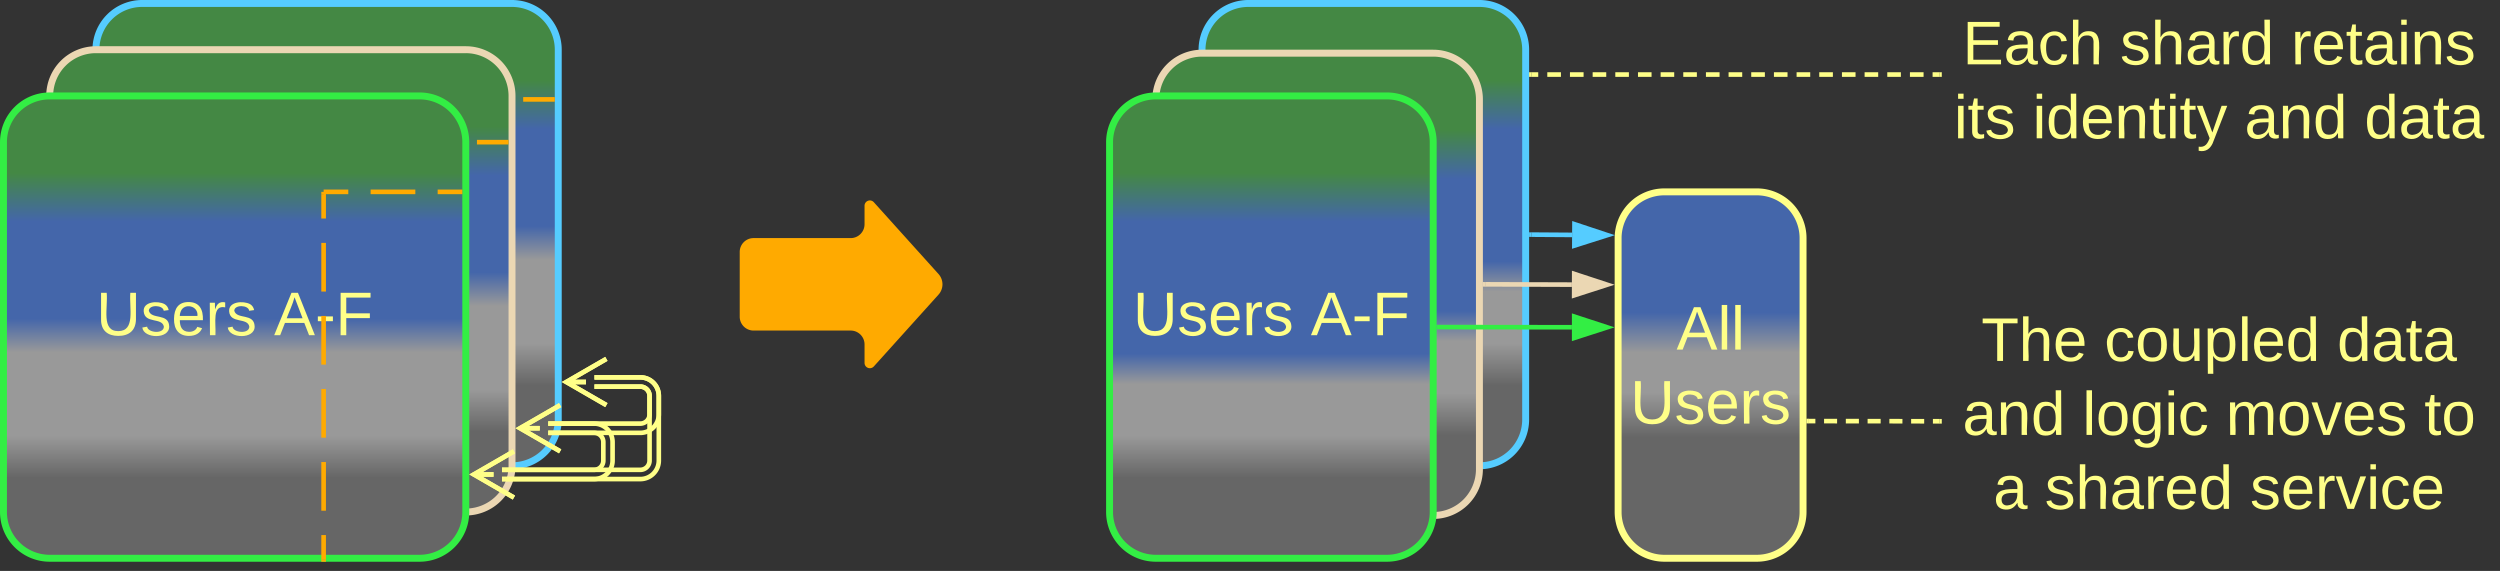 <svg xmlns="http://www.w3.org/2000/svg" xmlns:xlink="http://www.w3.org/1999/xlink" xmlns:lucid="lucid" width="1081.5" height="247"><rect width="100%" height="100%" fill="#333333" stroke="none"/><g transform="translate(-280 -557)" lucid:page-tab-id="0_0"><path d="M800 578.5a20 20 0 0 1 20-20h100a20 20 0 0 1 20 20v160a20 20 0 0 1-20 20H820a20 20 0 0 1-20-20z" stroke="#5cf" stroke-width="3" fill="url(#a)"/><path d="M780 600a20 20 0 0 1 20-20h100a20 20 0 0 1 20 20v160a20 20 0 0 1-20 20H800a20 20 0 0 1-20-20z" stroke="#ebd7b3" stroke-width="3" fill="url(#b)"/><path d="M600 666a6 6 0 0 1 6-6h42a6 6 0 0 0 6-6v-8a2.3 2.3 0 0 1 4-1.54l28 31.08a6.67 6.67 0 0 1 0 8.92l-28 31.08a2.3 2.3 0 0 1-4-1.54v-8a6 6 0 0 0-6-6h-42a6 6 0 0 1-6-6z" fill="#fa0"/><path d="M1120 686a6 6 0 0 1 6-6h228a6 6 0 0 1 6 6v106.5a6 6 0 0 1-6 6h-228a6 6 0 0 1-6-6z" stroke="#ff8" stroke-opacity="0" stroke-width="3" fill="#999" fill-opacity="0"/><use xlink:href="#c" transform="matrix(1,0,0,1,1125,685) translate(12.111 28.146)"/><use xlink:href="#d" transform="matrix(1,0,0,1,1125,685) translate(65.37 28.146)"/><use xlink:href="#e" transform="matrix(1,0,0,1,1125,685) translate(166.037 28.146)"/><use xlink:href="#f" transform="matrix(1,0,0,1,1125,685) translate(4 60.146)"/><use xlink:href="#g" transform="matrix(1,0,0,1,1125,685) translate(55.852 60.146)"/><use xlink:href="#h" transform="matrix(1,0,0,1,1125,685) translate(117.926 60.146)"/><use xlink:href="#i" transform="matrix(1,0,0,1,1125,685) translate(203.778 60.146)"/><use xlink:href="#j" transform="matrix(1,0,0,1,1125,685) translate(17.333 92.146)"/><use xlink:href="#k" transform="matrix(1,0,0,1,1125,685) translate(39.556 92.146)"/><use xlink:href="#l" transform="matrix(1,0,0,1,1125,685) translate(128.37 92.146)"/><path d="M942.5 589.25h2.94m3.92 0h5.9m3.9 0h5.9m3.92 0h5.88m3.92 0h5.88m3.93 0h5.87m3.92 0h5.88m3.92 0h5.88m3.92 0h5.9m3.9 0h5.9m3.9 0h5.9m3.92 0h5.88m3.92 0h5.9m3.9 0h5.9m3.92 0h5.88m3.92 0h5.88m3.93 0h5.88m3.92 0h5.9m3.9 0h2.95" stroke="#ff8" stroke-width="2" fill="none"/><path d="M942.53 588.27v1.96h-1.03v-1.96zM1120 588.27v1.96h-1.03v-1.96z" stroke="#ff8" stroke-width=".05" fill="#ff8"/><path d="M1120 564.5a6 6 0 0 1 6-6h228a6 6 0 0 1 6 6V614a6 6 0 0 1-6 6h-228a6 6 0 0 1-6-6z" stroke="#ff8" stroke-opacity="0" stroke-width="3" fill="#999" fill-opacity="0"/><use xlink:href="#m" transform="matrix(1,0,0,1,1125,563.5) translate(4 21.333)"/><use xlink:href="#n" transform="matrix(1,0,0,1,1125,563.5) translate(72.148 21.333)"/><use xlink:href="#o" transform="matrix(1,0,0,1,1125,563.5) translate(146.148 21.333)"/><use xlink:href="#p" transform="matrix(1,0,0,1,1125,563.5) translate(0.296 53.333)"/><use xlink:href="#q" transform="matrix(1,0,0,1,1125,563.5) translate(34.296 53.333)"/><use xlink:href="#f" transform="matrix(1,0,0,1,1125,563.5) translate(126 53.333)"/><use xlink:href="#r" transform="matrix(1,0,0,1,1125,563.5) translate(177.852 53.333)"/><path d="M760 618.5a20 20 0 0 1 20-20h100a20 20 0 0 1 20 20v160a20 20 0 0 1-20 20H780a20 20 0 0 1-20-20z" stroke="#3e4" stroke-width="3" fill="url(#s)"/><use xlink:href="#t" transform="matrix(1,0,0,1,765,603.5) translate(5.148 98.521)"/><use xlink:href="#u" transform="matrix(1,0,0,1,765,603.5) translate(82.037 98.521)"/><path d="M980 660a20 20 0 0 1 20-20h40a20 20 0 0 1 20 20v118.5a20 20 0 0 1-20 20h-40a20 20 0 0 1-20-20z" stroke="#ff8" stroke-width="3" fill="url(#v)"/><use xlink:href="#w" transform="matrix(1,0,0,1,985,645) translate(20.259 63.24)"/><use xlink:href="#x" transform="matrix(1,0,0,1,985,645) translate(0.259 95.24)"/><path d="M902.5 698.5l57.5.07" stroke="#3e4" stroke-width="2" fill="none"/><path d="M902.53 697.53v1.95h-1.03v-1.96z" stroke="#3e4" stroke-width=".05" fill="#3e4"/><path d="M975.26 698.6L961 703.2v-9.26z" stroke="#3e4" stroke-width="2" fill="#3e4"/><path d="M922.5 680l37.5.13" stroke="#ebd7b3" stroke-width="2" fill="none"/><path d="M922.53 679.03v1.95h-1.03V679z" stroke="#ebd7b3" stroke-width=".05" fill="#ebd7b3"/><path d="M975.26 680.17l-14.28 4.6.03-9.28z" stroke="#ebd7b3" stroke-width="2" fill="#ebd7b3"/><path d="M942.5 658.5l17.6.12" stroke="#5cf" stroke-width="2" fill="none"/><path d="M942.53 657.53v1.95h-1.03v-1.96z" stroke="#5cf" stroke-width=".05" fill="#5cf"/><path d="M975.36 658.72l-14.3 4.54.06-9.27z" stroke="#5cf" stroke-width="2" fill="#5cf"/><path d="M1062.5 739.16h2.83m3.76 0l5.64.02m3.77 0h5.66m3.76.02h5.65m3.77 0l5.65.02m3.76 0l5.65.02m3.77 0h2.83" stroke="#ff8" stroke-width="2" fill="none"/><path d="M1062.53 738.18v1.95h-1.03v-1.95zM1120 738.27v1.96h-1.03v-1.96z" stroke="#ff8" stroke-width=".05" fill="#ff8"/><path d="M321.5 578.5a20 20 0 0 1 20-20h160a20 20 0 0 1 20 20v160a20 20 0 0 1-20 20h-160a20 20 0 0 1-20-20z" stroke="#5cf" stroke-width="3" fill="url(#y)"/><path d="M481 600h12.67m12.66 0H519M481.03 600H480M518.97 600H520" stroke="#fa0" stroke-width="2" fill="none"/><path d="M301.5 598.5a20 20 0 0 1 20-20h160a20 20 0 0 1 20 20v160a20 20 0 0 1-20 20h-160a20 20 0 0 1-20-20z" stroke="#ebd7b3" stroke-width="3" fill="url(#z)"/><path d="M461 618.5h12.67m12.66 0H499M461.03 618.5H460M498.97 618.5H500" stroke="#fa0" stroke-width="2" fill="none"/><path d="M281.5 618.5a20 20 0 0 1 20-20h160a20 20 0 0 1 20 20v160a20 20 0 0 1-20 20h-160a20 20 0 0 1-20-20z" stroke="#3e4" stroke-width="3" fill="url(#A)"/><use xlink:href="#t" transform="matrix(1,0,0,1,286.5,603.5) translate(35.148 98.521)"/><use xlink:href="#u" transform="matrix(1,0,0,1,286.5,603.5) translate(112.037 98.521)"/><path d="M537.16 720.25H557a8 8 0 0 1 8 8v8a8 8 0 0 1-8 8h-39.84" stroke="#ff8" stroke-width="2" fill="none"/><path d="M537.16 724.25H557a4 4 0 0 1 4 4v8a4 4 0 0 1-4 4h-39.84" stroke="#ff8" stroke-width="2" fill="none"/><path d="M542.32 732.25l-17.32-10 17.32-10m-17.32 10h8.5M522.32 752.25l-17.32-10 17.32-10m-17.32 10h8.5" stroke="#ff8" stroke-width="2" fill="none"/><path d="M497.16 760.25H557a4 4 0 0 0 4-4v-28a4 4 0 0 0-4-4h-19.84" stroke="#ff8" stroke-width="2" fill="none"/><path d="M497.16 764.25H557a8 8 0 0 0 8-8v-28a8 8 0 0 0-8-8h-19.84" stroke="#ff8" stroke-width="2" fill="none"/><path d="M502.32 772.25l-17.32-10 17.32-10m-17.32 10h8.5M542.32 732.25l-17.32-10 17.32-10m-17.32 10h8.5" stroke="#ff8" stroke-width="2" fill="none"/><path d="M517.16 740.25H537a8 8 0 0 1 8 8v8a8 8 0 0 1-8 8h-39.84" stroke="#ff8" stroke-width="2" fill="none"/><path d="M517.16 744.25H537a4 4 0 0 1 4 4v8a4 4 0 0 1-4 4h-39.84" stroke="#ff8" stroke-width="2" fill="none"/><path d="M522.32 752.25l-17.32-10 17.32-10m-17.32 10h8.5M502.32 772.25l-17.32-10 17.32-10m-17.32 10h8.5" stroke="#ff8" stroke-width="2" fill="none"/><path d="M421 640h9.67m9.66 0h19.34m9.66 0H479M421.03 640H420M478.97 640H480M420 799v-10.53m0-10.54v-21.06m0-10.54v-21.06m0-10.54v-21.06m0-10.54v-21.06m0-10.54V641" stroke="#fa0" stroke-width="2" fill="none"/><path d="M420.98 800h-1.96v-1.03h1.96z" stroke="#fa0" stroke-width=".05" fill="#fa0"/><path d="M420 641.03V640" stroke="#fa0" stroke-width="2" fill="none"/><defs><linearGradient gradientUnits="userSpaceOnUse" id="a" x1="800" y1="758.5" x2="800" y2="558.5"><stop offset="17.39%" stop-color="#666"/><stop offset="26.45%" stop-color="#999"/><stop offset="37.68%" stop-color="#999"/><stop offset="44.2%" stop-color="#46a"/><stop offset="72.83%" stop-color="#46a"/><stop offset="83.33%" stop-color="#484"/></linearGradient><linearGradient gradientUnits="userSpaceOnUse" id="b" x1="780" y1="780" x2="780" y2="580"><stop offset="17.39%" stop-color="#666"/><stop offset="26.45%" stop-color="#999"/><stop offset="37.68%" stop-color="#999"/><stop offset="44.2%" stop-color="#46a"/><stop offset="72.83%" stop-color="#46a"/><stop offset="83.33%" stop-color="#484"/></linearGradient><path d="M127-220V0H93v-220H8v-28h204v28h-85" id="B" fill="#ff8"/><path d="M106-169C34-169 62-67 57 0H25v-261h32l-1 103c12-21 28-36 61-36 89 0 53 116 60 194h-32v-121c2-32-8-49-39-48" id="C" fill="#ff8"/><path d="M100-194c63 0 86 42 84 106H49c0 40 14 67 53 68 26 1 43-12 49-29l28 8c-11 28-37 45-77 45C44 4 14-33 15-96c1-61 26-98 85-98zm52 81c6-60-76-77-97-28-3 7-6 17-6 28h103" id="D" fill="#ff8"/><g id="c"><use transform="matrix(0.074,0,0,0.074,0,0)" xlink:href="#B"/><use transform="matrix(0.074,0,0,0.074,16.222,0)" xlink:href="#C"/><use transform="matrix(0.074,0,0,0.074,31.037,0)" xlink:href="#D"/></g><path d="M96-169c-40 0-48 33-48 73s9 75 48 75c24 0 41-14 43-38l32 2c-6 37-31 61-74 61-59 0-76-41-82-99-10-93 101-131 147-64 4 7 5 14 7 22l-32 3c-4-21-16-35-41-35" id="E" fill="#ff8"/><path d="M100-194c62-1 85 37 85 99 1 63-27 99-86 99S16-35 15-95c0-66 28-99 85-99zM99-20c44 1 53-31 53-75 0-43-8-75-51-75s-53 32-53 75 10 74 51 75" id="F" fill="#ff8"/><path d="M84 4C-5 8 30-112 23-190h32v120c0 31 7 50 39 49 72-2 45-101 50-169h31l1 190h-30c-1-10 1-25-2-33-11 22-28 36-60 37" id="G" fill="#ff8"/><path d="M115-194c55 1 70 41 70 98S169 2 115 4C84 4 66-9 55-30l1 105H24l-1-265h31l2 30c10-21 28-34 59-34zm-8 174c40 0 45-34 45-75s-6-73-45-74c-42 0-51 32-51 76 0 43 10 73 51 73" id="H" fill="#ff8"/><path d="M24 0v-261h32V0H24" id="I" fill="#ff8"/><path d="M85-194c31 0 48 13 60 33l-1-100h32l1 261h-30c-2-10 0-23-3-31C134-8 116 4 85 4 32 4 16-35 15-94c0-66 23-100 70-100zm9 24c-40 0-46 34-46 75 0 40 6 74 45 74 42 0 51-32 51-76 0-42-9-74-50-73" id="J" fill="#ff8"/><g id="d"><use transform="matrix(0.074,0,0,0.074,0,0)" xlink:href="#E"/><use transform="matrix(0.074,0,0,0.074,13.333,0)" xlink:href="#F"/><use transform="matrix(0.074,0,0,0.074,28.148,0)" xlink:href="#G"/><use transform="matrix(0.074,0,0,0.074,42.963,0)" xlink:href="#H"/><use transform="matrix(0.074,0,0,0.074,57.778,0)" xlink:href="#I"/><use transform="matrix(0.074,0,0,0.074,63.63,0)" xlink:href="#D"/><use transform="matrix(0.074,0,0,0.074,78.444,0)" xlink:href="#J"/></g><path d="M141-36C126-15 110 5 73 4 37 3 15-17 15-53c-1-64 63-63 125-63 3-35-9-54-41-54-24 1-41 7-42 31l-33-3c5-37 33-52 76-52 45 0 72 20 72 64v82c-1 20 7 32 28 27v20c-31 9-61-2-59-35zM48-53c0 20 12 33 32 33 41-3 63-29 60-74-43 2-92-5-92 41" id="K" fill="#ff8"/><path d="M59-47c-2 24 18 29 38 22v24C64 9 27 4 27-40v-127H5v-23h24l9-43h21v43h35v23H59v120" id="L" fill="#ff8"/><g id="e"><use transform="matrix(0.074,0,0,0.074,0,0)" xlink:href="#J"/><use transform="matrix(0.074,0,0,0.074,14.815,0)" xlink:href="#K"/><use transform="matrix(0.074,0,0,0.074,29.63,0)" xlink:href="#L"/><use transform="matrix(0.074,0,0,0.074,37.037,0)" xlink:href="#K"/></g><path d="M117-194c89-4 53 116 60 194h-32v-121c0-31-8-49-39-48C34-167 62-67 57 0H25l-1-190h30c1 10-1 24 2 32 11-22 29-35 61-36" id="M" fill="#ff8"/><g id="f"><use transform="matrix(0.074,0,0,0.074,0,0)" xlink:href="#K"/><use transform="matrix(0.074,0,0,0.074,14.815,0)" xlink:href="#M"/><use transform="matrix(0.074,0,0,0.074,29.63,0)" xlink:href="#J"/></g><path d="M177-190C167-65 218 103 67 71c-23-6-38-20-44-43l32-5c15 47 100 32 89-28v-30C133-14 115 1 83 1 29 1 15-40 15-95c0-56 16-97 71-98 29-1 48 16 59 35 1-10 0-23 2-32h30zM94-22c36 0 50-32 50-73 0-42-14-75-50-75-39 0-46 34-46 75s6 73 46 73" id="N" fill="#ff8"/><path d="M24-231v-30h32v30H24zM24 0v-190h32V0H24" id="O" fill="#ff8"/><g id="g"><use transform="matrix(0.074,0,0,0.074,0,0)" xlink:href="#I"/><use transform="matrix(0.074,0,0,0.074,5.852,0)" xlink:href="#F"/><use transform="matrix(0.074,0,0,0.074,20.667,0)" xlink:href="#N"/><use transform="matrix(0.074,0,0,0.074,35.481,0)" xlink:href="#O"/><use transform="matrix(0.074,0,0,0.074,41.333,0)" xlink:href="#E"/></g><path d="M210-169c-67 3-38 105-44 169h-31v-121c0-29-5-50-35-48C34-165 62-65 56 0H25l-1-190h30c1 10-1 24 2 32 10-44 99-50 107 0 11-21 27-35 58-36 85-2 47 119 55 194h-31v-121c0-29-5-49-35-48" id="P" fill="#ff8"/><path d="M108 0H70L1-190h34L89-25l56-165h34" id="Q" fill="#ff8"/><path d="M135-143c-3-34-86-38-87 0 15 53 115 12 119 90S17 21 10-45l28-5c4 36 97 45 98 0-10-56-113-15-118-90-4-57 82-63 122-42 12 7 21 19 24 35" id="R" fill="#ff8"/><g id="h"><use transform="matrix(0.074,0,0,0.074,0,0)" xlink:href="#P"/><use transform="matrix(0.074,0,0,0.074,22.148,0)" xlink:href="#F"/><use transform="matrix(0.074,0,0,0.074,36.963,0)" xlink:href="#Q"/><use transform="matrix(0.074,0,0,0.074,50.296,0)" xlink:href="#D"/><use transform="matrix(0.074,0,0,0.074,65.111,0)" xlink:href="#R"/></g><g id="i"><use transform="matrix(0.074,0,0,0.074,0,0)" xlink:href="#L"/><use transform="matrix(0.074,0,0,0.074,7.407,0)" xlink:href="#F"/></g><use transform="matrix(0.074,0,0,0.074,0,0)" xlink:href="#K" id="j"/><path d="M114-163C36-179 61-72 57 0H25l-1-190h30c1 12-1 29 2 39 6-27 23-49 58-41v29" id="S" fill="#ff8"/><g id="k"><use transform="matrix(0.074,0,0,0.074,0,0)" xlink:href="#R"/><use transform="matrix(0.074,0,0,0.074,13.333,0)" xlink:href="#C"/><use transform="matrix(0.074,0,0,0.074,28.148,0)" xlink:href="#K"/><use transform="matrix(0.074,0,0,0.074,42.963,0)" xlink:href="#S"/><use transform="matrix(0.074,0,0,0.074,51.778,0)" xlink:href="#D"/><use transform="matrix(0.074,0,0,0.074,66.593,0)" xlink:href="#J"/></g><g id="l"><use transform="matrix(0.074,0,0,0.074,0,0)" xlink:href="#R"/><use transform="matrix(0.074,0,0,0.074,13.333,0)" xlink:href="#D"/><use transform="matrix(0.074,0,0,0.074,28.148,0)" xlink:href="#S"/><use transform="matrix(0.074,0,0,0.074,36.963,0)" xlink:href="#Q"/><use transform="matrix(0.074,0,0,0.074,50.296,0)" xlink:href="#O"/><use transform="matrix(0.074,0,0,0.074,56.148,0)" xlink:href="#E"/><use transform="matrix(0.074,0,0,0.074,69.481,0)" xlink:href="#D"/></g><path d="M30 0v-248h187v28H63v79h144v27H63v87h162V0H30" id="T" fill="#ff8"/><g id="m"><use transform="matrix(0.074,0,0,0.074,0,0)" xlink:href="#T"/><use transform="matrix(0.074,0,0,0.074,17.778,0)" xlink:href="#K"/><use transform="matrix(0.074,0,0,0.074,32.593,0)" xlink:href="#E"/><use transform="matrix(0.074,0,0,0.074,45.926,0)" xlink:href="#C"/></g><g id="n"><use transform="matrix(0.074,0,0,0.074,0,0)" xlink:href="#R"/><use transform="matrix(0.074,0,0,0.074,13.333,0)" xlink:href="#C"/><use transform="matrix(0.074,0,0,0.074,28.148,0)" xlink:href="#K"/><use transform="matrix(0.074,0,0,0.074,42.963,0)" xlink:href="#S"/><use transform="matrix(0.074,0,0,0.074,51.778,0)" xlink:href="#J"/></g><g id="o"><use transform="matrix(0.074,0,0,0.074,0,0)" xlink:href="#S"/><use transform="matrix(0.074,0,0,0.074,8.815,0)" xlink:href="#D"/><use transform="matrix(0.074,0,0,0.074,23.63,0)" xlink:href="#L"/><use transform="matrix(0.074,0,0,0.074,31.037,0)" xlink:href="#K"/><use transform="matrix(0.074,0,0,0.074,45.852,0)" xlink:href="#O"/><use transform="matrix(0.074,0,0,0.074,51.704,0)" xlink:href="#M"/><use transform="matrix(0.074,0,0,0.074,66.519,0)" xlink:href="#R"/></g><g id="p"><use transform="matrix(0.074,0,0,0.074,0,0)" xlink:href="#O"/><use transform="matrix(0.074,0,0,0.074,5.852,0)" xlink:href="#L"/><use transform="matrix(0.074,0,0,0.074,13.259,0)" xlink:href="#R"/></g><path d="M179-190L93 31C79 59 56 82 12 73V49c39 6 53-20 64-50L1-190h34L92-34l54-156h33" id="U" fill="#ff8"/><g id="q"><use transform="matrix(0.074,0,0,0.074,0,0)" xlink:href="#O"/><use transform="matrix(0.074,0,0,0.074,5.852,0)" xlink:href="#J"/><use transform="matrix(0.074,0,0,0.074,20.667,0)" xlink:href="#D"/><use transform="matrix(0.074,0,0,0.074,35.481,0)" xlink:href="#M"/><use transform="matrix(0.074,0,0,0.074,50.296,0)" xlink:href="#L"/><use transform="matrix(0.074,0,0,0.074,57.704,0)" xlink:href="#O"/><use transform="matrix(0.074,0,0,0.074,63.556,0)" xlink:href="#L"/><use transform="matrix(0.074,0,0,0.074,70.963,0)" xlink:href="#U"/></g><g id="r"><use transform="matrix(0.074,0,0,0.074,0,0)" xlink:href="#J"/><use transform="matrix(0.074,0,0,0.074,14.815,0)" xlink:href="#K"/><use transform="matrix(0.074,0,0,0.074,29.63,0)" xlink:href="#L"/><use transform="matrix(0.074,0,0,0.074,37.037,0)" xlink:href="#K"/></g><linearGradient gradientUnits="userSpaceOnUse" id="s" x1="760" y1="798.5" x2="760" y2="598.5"><stop offset="17.39%" stop-color="#666"/><stop offset="26.45%" stop-color="#999"/><stop offset="37.68%" stop-color="#999"/><stop offset="44.2%" stop-color="#46a"/><stop offset="72.83%" stop-color="#46a"/><stop offset="83.33%" stop-color="#484"/></linearGradient><path d="M232-93c-1 65-40 97-104 97C67 4 28-28 28-90v-158h33c8 89-33 224 67 224 102 0 64-133 71-224h33v155" id="V" fill="#ff8"/><g id="t"><use transform="matrix(0.074,0,0,0.074,0,0)" xlink:href="#V"/><use transform="matrix(0.074,0,0,0.074,19.185,0)" xlink:href="#R"/><use transform="matrix(0.074,0,0,0.074,32.519,0)" xlink:href="#D"/><use transform="matrix(0.074,0,0,0.074,47.333,0)" xlink:href="#S"/><use transform="matrix(0.074,0,0,0.074,56.148,0)" xlink:href="#R"/></g><path d="M205 0l-28-72H64L36 0H1l101-248h38L239 0h-34zm-38-99l-47-123c-12 45-31 82-46 123h93" id="W" fill="#ff8"/><path d="M16-82v-28h88v28H16" id="X" fill="#ff8"/><path d="M63-220v92h138v28H63V0H30v-248h175v28H63" id="Y" fill="#ff8"/><g id="u"><use transform="matrix(0.074,0,0,0.074,0,0)" xlink:href="#W"/><use transform="matrix(0.074,0,0,0.074,17.778,0)" xlink:href="#X"/><use transform="matrix(0.074,0,0,0.074,26.593,0)" xlink:href="#Y"/></g><linearGradient gradientUnits="userSpaceOnUse" id="v" x1="980" y1="798.5" x2="980" y2="640"><stop offset="32.97%" stop-color="#666"/><stop offset="45.29%" stop-color="#999"/><stop offset="56.16%" stop-color="#999"/><stop offset="67.03%" stop-color="#46a"/></linearGradient><g id="w"><use transform="matrix(0.074,0,0,0.074,0,0)" xlink:href="#W"/><use transform="matrix(0.074,0,0,0.074,17.778,0)" xlink:href="#I"/><use transform="matrix(0.074,0,0,0.074,23.63,0)" xlink:href="#I"/></g><g id="x"><use transform="matrix(0.074,0,0,0.074,0,0)" xlink:href="#V"/><use transform="matrix(0.074,0,0,0.074,19.185,0)" xlink:href="#R"/><use transform="matrix(0.074,0,0,0.074,32.519,0)" xlink:href="#D"/><use transform="matrix(0.074,0,0,0.074,47.333,0)" xlink:href="#S"/><use transform="matrix(0.074,0,0,0.074,56.148,0)" xlink:href="#R"/></g><linearGradient gradientUnits="userSpaceOnUse" id="y" x1="321.5" y1="758.5" x2="321.5" y2="558.5"><stop offset="17.39%" stop-color="#666"/><stop offset="26.45%" stop-color="#999"/><stop offset="44.57%" stop-color="#999"/><stop offset="51.81%" stop-color="#46a"/><stop offset="72.83%" stop-color="#46a"/><stop offset="83.33%" stop-color="#484"/></linearGradient><linearGradient gradientUnits="userSpaceOnUse" id="z" x1="301.5" y1="778.5" x2="301.5" y2="578.5"><stop offset="17.39%" stop-color="#666"/><stop offset="26.45%" stop-color="#999"/><stop offset="44.57%" stop-color="#999"/><stop offset="51.81%" stop-color="#46a"/><stop offset="72.83%" stop-color="#46a"/><stop offset="83.33%" stop-color="#484"/></linearGradient><linearGradient gradientUnits="userSpaceOnUse" id="A" x1="281.5" y1="798.5" x2="281.5" y2="598.5"><stop offset="17.39%" stop-color="#666"/><stop offset="26.45%" stop-color="#999"/><stop offset="44.57%" stop-color="#999"/><stop offset="51.81%" stop-color="#46a"/><stop offset="72.83%" stop-color="#46a"/><stop offset="83.33%" stop-color="#484"/></linearGradient></defs></g></svg>